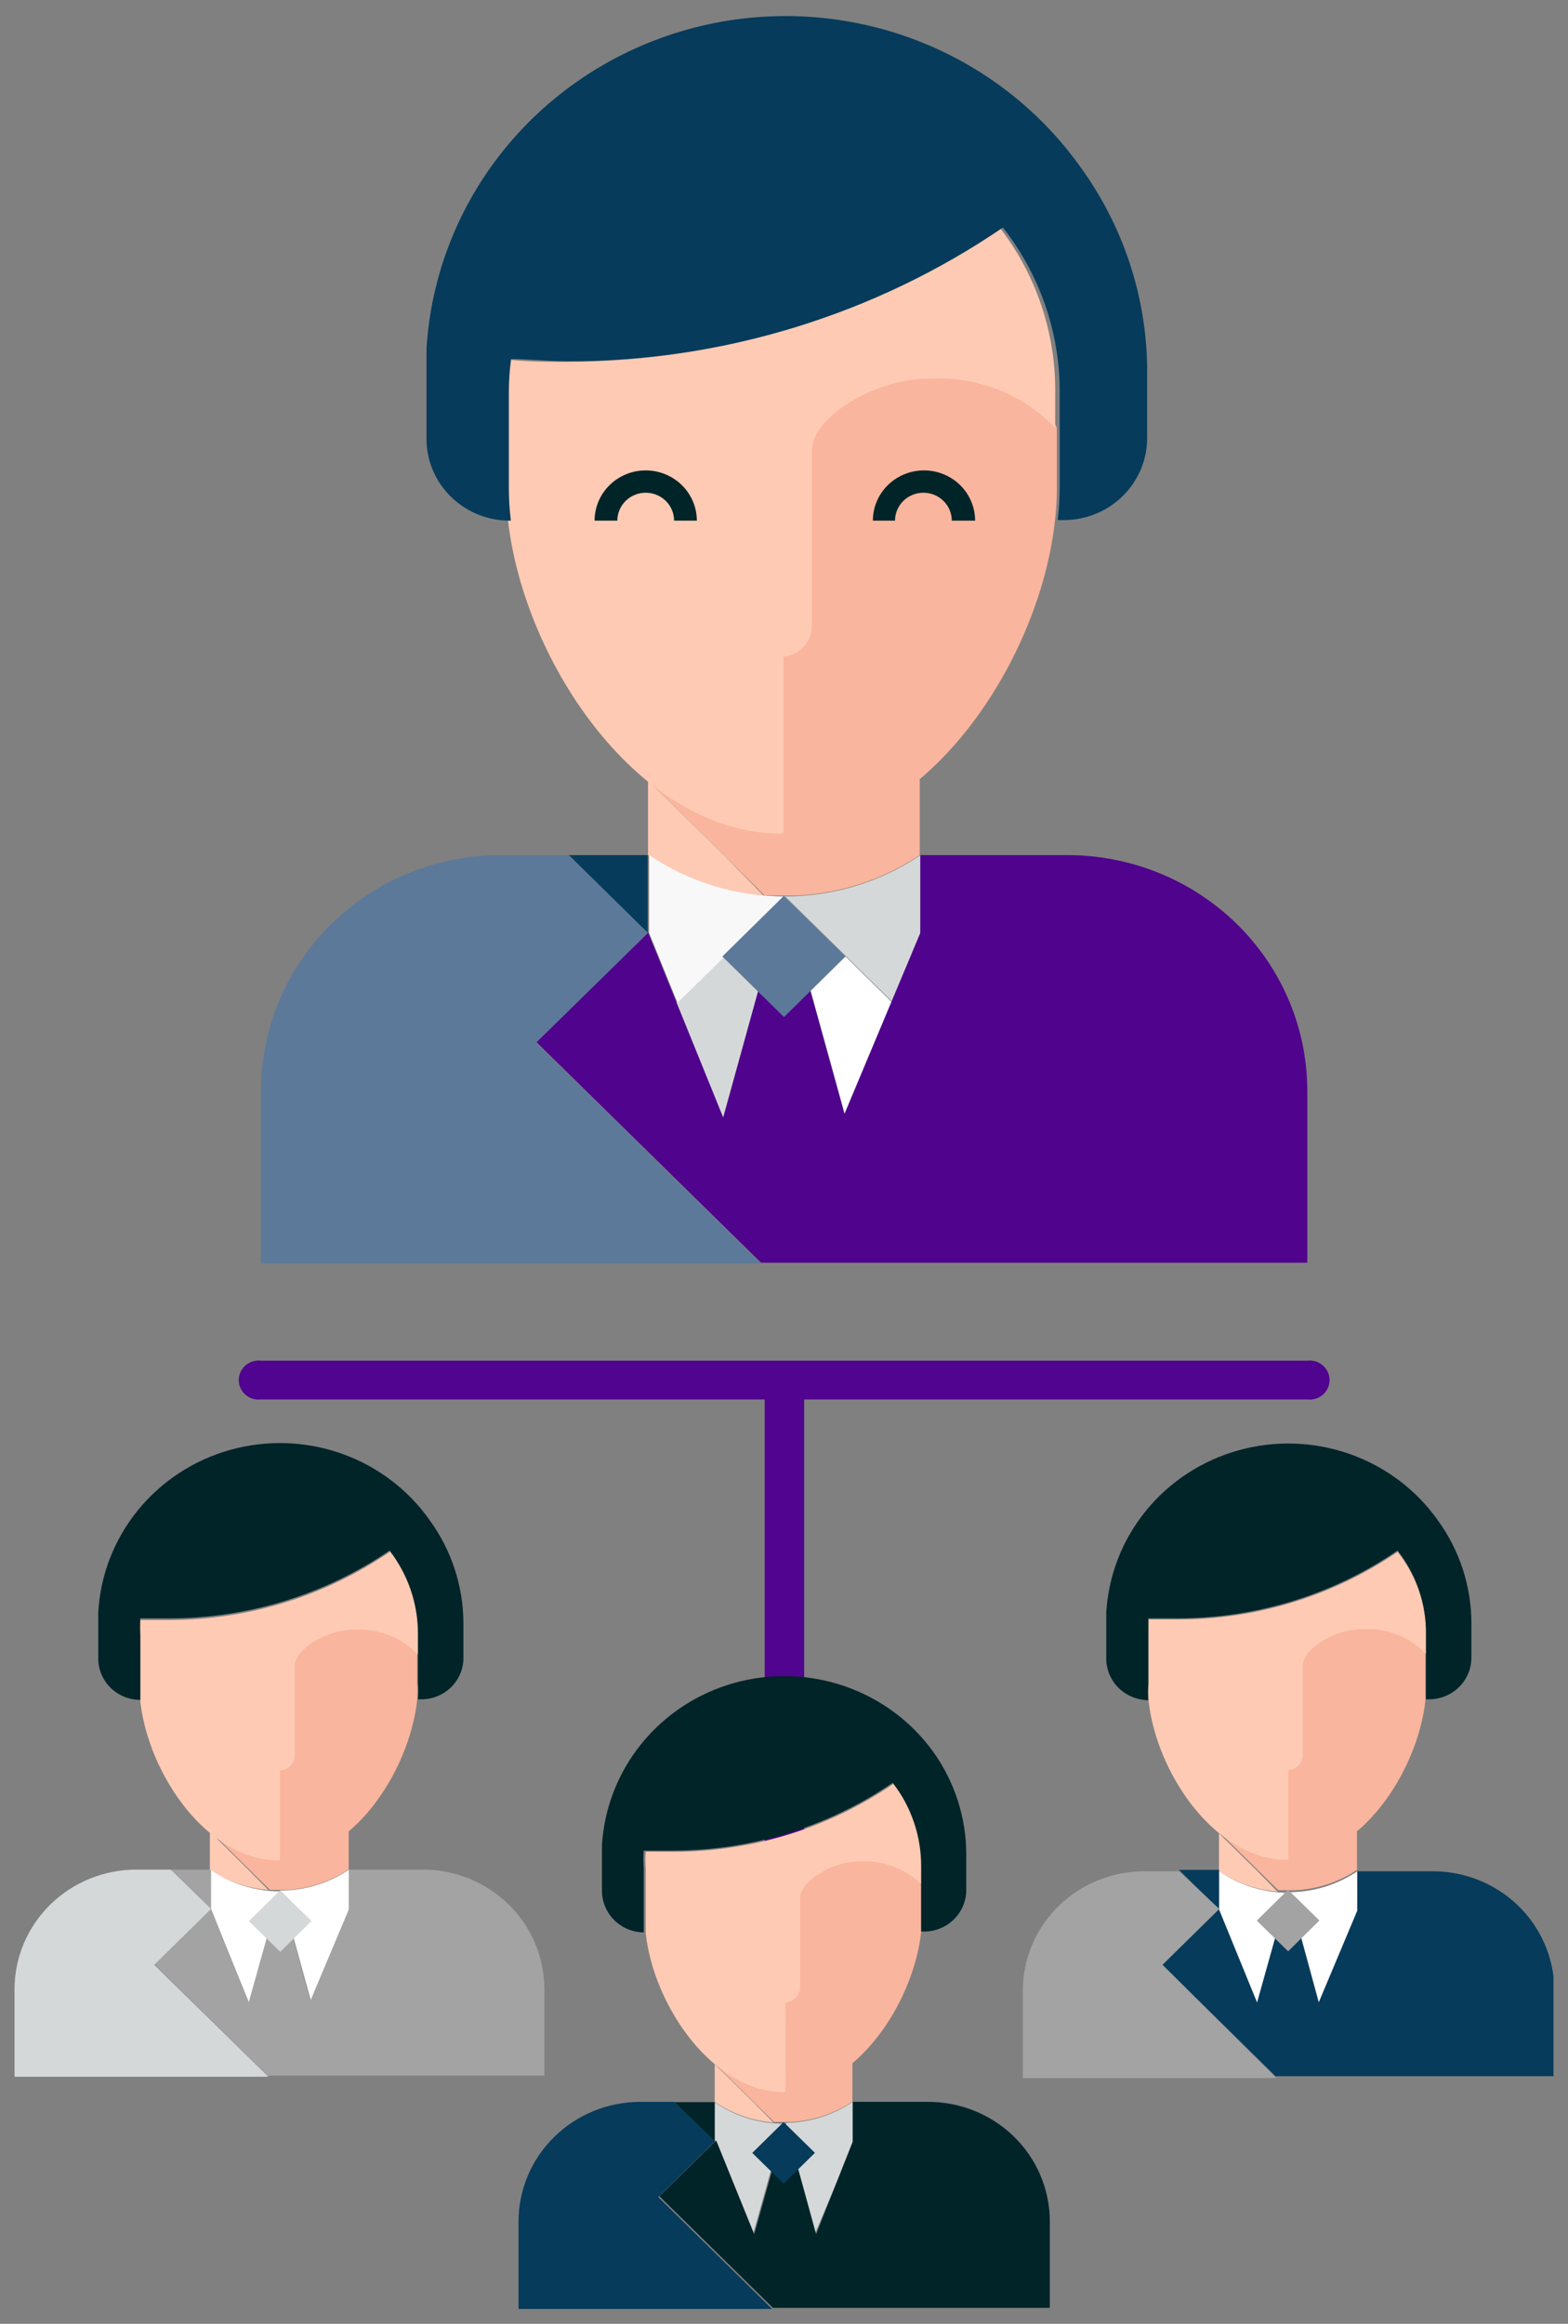<svg width="54" height="80" viewBox="0 0 54 80" fill="none" xmlns="http://www.w3.org/2000/svg">
<rect x="0" y="0" width="54" height="80" fill="#808080" stroke="none"/>
<g clip-path="url(#clip0_1_117280)">
<path d="M45.023 46.843H8.988C8.892 46.831 8.795 46.84 8.702 46.868C8.61 46.897 8.525 46.944 8.452 47.007C8.38 47.071 8.322 47.148 8.282 47.235C8.243 47.322 8.222 47.416 8.222 47.511C8.222 47.606 8.243 47.7 8.282 47.787C8.322 47.873 8.38 47.951 8.452 48.014C8.525 48.077 8.61 48.124 8.702 48.153C8.795 48.181 8.892 48.19 8.988 48.179H26.336V68.534C26.356 68.697 26.436 68.848 26.561 68.957C26.686 69.066 26.848 69.126 27.015 69.126C27.183 69.126 27.344 69.066 27.469 68.957C27.595 68.848 27.675 68.697 27.695 68.534V48.179H45.023C45.119 48.19 45.216 48.181 45.308 48.153C45.401 48.124 45.486 48.077 45.558 48.014C45.631 47.951 45.689 47.873 45.728 47.787C45.768 47.7 45.789 47.606 45.789 47.511C45.789 47.416 45.768 47.322 45.728 47.235C45.689 47.148 45.631 47.071 45.558 47.007C45.486 46.944 45.401 46.897 45.308 46.868C45.216 46.84 45.119 46.831 45.023 46.843Z" fill="#51048F"/>
<path d="M30.706 34.493L27.019 30.86L29.092 38.357L30.706 34.493Z" fill="white"/>
<path d="M23.284 34.532L24.898 38.501L27.02 30.86L23.284 34.532Z" fill="#D5D8D8"/>
<path d="M24.928 29.438L22.317 26.872V29.438C23.499 30.233 24.87 30.713 26.297 30.831L24.928 29.438Z" fill="#FFCAB3"/>
<path d="M22.317 25.18V26.872L24.928 29.438L26.336 30.831C26.561 30.831 26.786 30.831 27.021 30.831H27.461C28.969 30.755 30.427 30.273 31.675 29.438V25.18H22.317Z" fill="#F9B59D"/>
<path d="M31.419 12.456C29.6 12.456 27.449 14.022 26.354 15.281L27.019 28.736C31.82 28.688 35.771 22.883 36.328 17.962C36.375 17.577 36.398 17.188 36.396 16.8V14.733C35.927 13.484 32.788 12.456 31.419 12.456Z" fill="#F9B59D"/>
<path d="M34.443 7.852C30.046 10.857 24.817 12.463 19.462 12.456C18.807 12.456 18.171 12.456 17.506 12.379C17.455 12.751 17.429 13.127 17.428 13.503V16.761C17.427 17.15 17.45 17.538 17.496 17.924C18.063 22.864 22.053 28.698 26.893 28.698H26.982V22.605C27.256 22.58 27.511 22.453 27.693 22.249C27.875 22.045 27.971 21.78 27.959 21.509V15.502C27.959 14.387 30.091 13.042 31.949 13.042C32.763 12.986 33.579 13.109 34.338 13.401C35.098 13.694 35.781 14.149 36.34 14.733V13.484C36.354 11.453 35.687 9.474 34.443 7.852Z" fill="#FFCAB3"/>
<path d="M37.179 5.709C35.698 3.646 33.601 2.087 31.179 1.247C28.756 0.407 26.128 0.328 23.658 1.02C21.188 1.713 18.998 3.143 17.391 5.112C15.784 7.082 14.839 9.494 14.688 12.014C14.688 12.235 14.688 12.446 14.688 12.667V15.108C14.688 15.852 14.987 16.565 15.521 17.093C16.054 17.62 16.777 17.919 17.534 17.924H17.593C17.546 17.538 17.523 17.15 17.524 16.762V13.484C17.525 13.108 17.551 12.732 17.602 12.36C18.228 12.36 18.864 12.437 19.558 12.437C24.912 12.439 30.14 10.833 34.539 7.833C35.809 9.452 36.496 11.44 36.495 13.484V16.742C36.496 17.131 36.473 17.519 36.426 17.905H36.661C37.416 17.898 38.139 17.598 38.671 17.071C39.204 16.544 39.504 15.832 39.506 15.089V12.648C39.474 10.155 38.661 7.732 37.179 5.709Z" fill="#063B5B"/>
<path d="M22.354 29.438V32.119L23.332 34.522L27.067 30.86C25.386 30.871 23.741 30.374 22.354 29.438Z" fill="#F8F8F9"/>
<path d="M31.704 32.119V29.438C30.331 30.365 28.705 30.861 27.04 30.86L30.736 34.493L31.704 32.119Z" fill="#D5D8D8"/>
<path d="M36.759 29.438H31.693V32.119L29.082 38.347L27.009 30.86L24.907 38.472L22.316 32.09L18.463 35.867L26.207 43.47H45.022V37.53C45.014 35.381 44.14 33.323 42.591 31.806C41.042 30.29 38.945 29.438 36.759 29.438Z" fill="#50048D"/>
<path d="M22.306 29.438H19.587L22.306 32.119V29.438Z" fill="#063B5B"/>
<path d="M18.463 35.896L22.316 32.119L19.587 29.438H17.24C16.156 29.438 15.082 29.648 14.08 30.056C13.078 30.465 12.168 31.063 11.401 31.817C10.635 32.571 10.027 33.467 9.613 34.452C9.199 35.437 8.986 36.493 8.987 37.559V43.498H26.207L18.463 35.896Z" fill="#5D7999"/>
<path d="M26.997 30.84L24.876 32.928L27 35.013L29.122 32.925L26.997 30.84Z" fill="#5D7999"/>
<path d="M23.998 17.924H23.215C23.215 17.669 23.112 17.425 22.929 17.245C22.745 17.064 22.497 16.963 22.237 16.963C21.978 16.963 21.729 17.064 21.546 17.245C21.363 17.425 21.26 17.669 21.26 17.924H20.477C20.477 17.465 20.663 17.025 20.993 16.701C21.323 16.377 21.771 16.194 22.237 16.194C22.704 16.194 23.152 16.377 23.482 16.701C23.812 17.025 23.998 17.465 23.998 17.924Z" fill="#012428"/>
<path d="M33.562 17.924H32.779C32.779 17.669 32.676 17.425 32.493 17.245C32.309 17.064 32.061 16.963 31.801 16.963C31.542 16.963 31.293 17.064 31.11 17.245C30.927 17.425 30.823 17.669 30.823 17.924H30.061C30.061 17.465 30.246 17.025 30.576 16.701C30.906 16.377 31.354 16.194 31.821 16.194C32.288 16.194 32.736 16.377 33.066 16.701C33.396 17.025 33.581 17.465 33.581 17.924H33.562Z" fill="#012428"/>
<path d="M25.934 72.359L24.614 71.062V72.359C25.213 72.767 25.912 73.013 26.638 73.071L25.934 72.359Z" fill="#FFCAB3"/>
<path d="M24.614 70.187V71.042L25.934 72.34L26.658 73.051H27.225C27.988 73.016 28.726 72.773 29.357 72.349V70.187H24.614Z" fill="#F9B59D"/>
<path d="M29.23 63.748C28.222 63.89 27.307 64.402 26.668 65.18L27 71.984C29.435 71.984 31.44 69.015 31.723 66.525C31.723 66.324 31.723 66.122 31.723 65.93V64.911C31.508 64.257 29.924 63.748 29.23 63.748Z" fill="#F9B59D"/>
<path d="M30.765 61.413C28.55 62.93 25.916 63.745 23.216 63.748C22.883 63.748 22.561 63.748 22.238 63.748C22.223 63.94 22.223 64.133 22.238 64.325V65.968C22.238 66.16 22.238 66.362 22.238 66.564C22.521 69.072 24.555 72.023 27 72.023H27.049V68.938C27.191 68.928 27.323 68.864 27.418 68.76C27.513 68.656 27.563 68.52 27.557 68.38V65.334C27.557 64.776 28.643 64.084 29.582 64.084C29.994 64.055 30.408 64.118 30.792 64.267C31.176 64.417 31.521 64.65 31.801 64.949V64.325C31.797 63.267 31.432 62.242 30.765 61.413Z" fill="#FFCAB3"/>
<path d="M32.153 60.327C31.402 59.277 30.337 58.483 29.107 58.055C27.876 57.627 26.54 57.586 25.285 57.938C24.029 58.289 22.916 59.017 22.101 60.018C21.285 61.02 20.806 62.246 20.731 63.527C20.731 63.642 20.731 63.748 20.731 63.864V65.094C20.731 65.47 20.882 65.832 21.151 66.1C21.42 66.368 21.786 66.521 22.169 66.526C22.169 66.324 22.169 66.122 22.169 65.93V64.286C22.154 64.094 22.154 63.902 22.169 63.71C22.482 63.71 22.805 63.71 23.147 63.71C25.863 63.713 28.514 62.898 30.745 61.374C31.385 62.203 31.728 63.217 31.723 64.257V65.901C31.723 66.093 31.723 66.295 31.723 66.497H31.83C32.215 66.494 32.583 66.342 32.854 66.074C33.125 65.806 33.277 65.443 33.277 65.065V63.835C33.275 62.58 32.883 61.356 32.153 60.327Z" fill="#012428"/>
<path d="M24.614 72.359V73.724L25.113 74.945L25.924 76.953L27 73.109C26.155 73.113 25.328 72.862 24.634 72.388L24.614 72.359Z" fill="#D5D8D8"/>
<path d="M29.366 73.724V72.359C28.671 72.833 27.845 73.084 26.999 73.08L28.055 76.924L28.867 75.002L29.375 73.801L29.366 73.724Z" fill="#D5D8D8"/>
<path d="M31.939 72.359H29.368V73.724L28.106 76.915L27.05 73.071L25.974 76.915L24.664 73.686L22.709 75.608L26.62 79.452H36.154V76.444C36.15 75.904 36.038 75.37 35.824 74.872C35.61 74.374 35.299 73.923 34.907 73.544C34.516 73.165 34.053 72.865 33.543 72.662C33.034 72.458 32.489 72.356 31.939 72.359Z" fill="#012428"/>
<path d="M24.614 72.369H23.226L24.614 73.724V72.369Z" fill="#012428"/>
<path d="M22.669 75.637L24.624 73.715L23.216 72.359H22.043C20.932 72.362 19.867 72.797 19.083 73.57C18.298 74.343 17.857 75.391 17.857 76.482V79.49H26.59L22.669 75.637Z" fill="#063B5B"/>
<path d="M26.985 73.055L25.907 74.116L26.987 75.175L28.065 74.114L26.985 73.055Z" fill="#063B5B"/>
<path d="M8.548 64.363L7.228 63.056V64.363C7.825 64.767 8.52 65.009 9.242 65.065L8.548 64.363Z" fill="#FFCAB3"/>
<path d="M7.266 62.2V63.056L8.586 64.363L9.3 65.064H9.652H9.867C10.634 65.026 11.376 64.78 12.009 64.353V62.191L7.266 62.2Z" fill="#F9B59D"/>
<path d="M11.882 55.771C10.871 55.911 9.952 56.423 9.31 57.203L9.653 64.007C12.087 64.007 14.082 61.038 14.366 58.539C14.38 58.344 14.38 58.148 14.366 57.953V56.924C14.151 56.261 12.576 55.771 11.882 55.771Z" fill="#F9B59D"/>
<path d="M13.437 53.416C11.2 54.95 8.537 55.772 5.81 55.771C5.487 55.771 5.164 55.771 4.832 55.771C4.822 55.96 4.822 56.149 4.832 56.338V57.991C4.832 58.183 4.832 58.376 4.832 58.577C5.115 61.086 7.139 64.046 9.594 64.046H9.643V60.951C9.784 60.944 9.916 60.882 10.011 60.78C10.106 60.677 10.157 60.542 10.151 60.404V57.347C10.151 56.79 11.227 56.108 12.166 56.108C12.579 56.079 12.993 56.141 13.378 56.289C13.764 56.437 14.111 56.667 14.395 56.963V56.338C14.416 55.286 14.079 54.258 13.437 53.416Z" fill="#FFCAB3"/>
<path d="M14.795 52.331C14.05 51.274 12.988 50.473 11.756 50.04C10.525 49.606 9.186 49.563 7.928 49.914C6.67 50.266 5.556 50.996 4.741 52.001C3.926 53.007 3.451 54.238 3.384 55.522C3.384 55.637 3.384 55.752 3.384 55.858V57.098C3.384 57.475 3.536 57.837 3.808 58.103C4.079 58.37 4.447 58.52 4.831 58.52C4.831 58.318 4.831 58.126 4.831 57.934V56.281C4.821 56.092 4.821 55.903 4.831 55.714C5.154 55.714 5.476 55.714 5.809 55.714C8.528 55.717 11.183 54.902 13.417 53.378C14.057 54.207 14.401 55.221 14.395 56.261V57.914C14.409 58.11 14.409 58.306 14.395 58.501H14.512C14.702 58.501 14.89 58.464 15.066 58.392C15.241 58.321 15.401 58.216 15.535 58.084C15.67 57.952 15.776 57.795 15.849 57.623C15.922 57.45 15.959 57.265 15.959 57.078V55.839C15.947 54.58 15.541 53.355 14.795 52.331Z" fill="#012428"/>
<path d="M7.266 64.363V65.718L7.755 66.939L8.577 68.957L9.652 65.113C8.808 65.113 7.983 64.862 7.286 64.392L7.266 64.363Z" fill="white"/>
<path d="M12.018 65.718V64.363C11.325 64.833 10.503 65.084 9.661 65.084L10.708 68.88L11.529 66.958L12.038 65.757L12.018 65.718Z" fill="white"/>
<path d="M14.591 64.363H12.019V65.718L10.689 68.88L9.643 65.084L8.567 68.928L7.257 65.69L5.301 67.612L9.212 71.456H18.747V68.448C18.739 67.367 18.299 66.332 17.521 65.568C16.743 64.804 15.691 64.371 14.591 64.363Z" fill="#A3A3A3"/>
<path d="M7.257 64.363H5.878L7.257 65.728V64.363Z" fill="#A3A3A3"/>
<path d="M5.311 67.641L7.267 65.718L5.878 64.363H4.695C3.584 64.363 2.519 64.796 1.732 65.567C0.946 66.339 0.503 67.385 0.5 68.477V71.494H9.242L5.311 67.641Z" fill="#D5D8D8"/>
<path d="M9.649 65.075L8.571 66.136L9.651 67.195L10.729 66.134L9.649 65.075Z" fill="#D5D8D8"/>
<path d="M43.31 64.421L41.98 63.114V64.421C42.579 64.822 43.273 65.063 43.995 65.122L43.31 64.421Z" fill="#FFCAB3"/>
<path d="M41.98 62.21V63.066L43.31 64.373L44.024 65.074H44.376H44.591C45.357 65.04 46.099 64.797 46.733 64.373V62.21H41.98Z" fill="#F9B59D"/>
<path d="M46.606 55.771C45.593 55.912 44.673 56.428 44.034 57.213L44.376 64.007C46.801 64.007 48.806 61.047 49.09 58.548C49.09 58.347 49.09 58.154 49.09 57.962V56.934C48.874 56.261 47.3 55.771 46.606 55.771Z" fill="#F9B59D"/>
<path d="M48.132 53.426C45.902 54.948 43.25 55.76 40.534 55.752C40.212 55.752 39.889 55.752 39.557 55.752C39.557 55.944 39.557 56.136 39.557 56.329V57.982C39.542 58.177 39.542 58.373 39.557 58.568C39.84 61.076 41.864 64.027 44.319 64.027H44.368V60.942C44.509 60.932 44.64 60.868 44.733 60.764C44.827 60.659 44.874 60.523 44.866 60.384V57.338C44.866 56.78 45.952 56.088 46.891 56.088C47.304 56.06 47.719 56.123 48.105 56.272C48.491 56.422 48.838 56.655 49.12 56.953V56.329C49.135 55.279 48.787 54.256 48.132 53.426Z" fill="#FFCAB3"/>
<path d="M49.519 52.34C48.772 51.285 47.709 50.486 46.477 50.054C45.246 49.622 43.908 49.578 42.65 49.93C41.392 50.281 40.277 51.01 39.461 52.014C38.645 53.018 38.168 54.248 38.098 55.531C38.098 55.646 38.098 55.752 38.098 55.867V57.107C38.1 57.484 38.254 57.844 38.524 58.11C38.795 58.376 39.162 58.527 39.545 58.53C39.531 58.334 39.531 58.139 39.545 57.943V56.29C39.545 56.098 39.545 55.906 39.545 55.714C39.868 55.714 40.19 55.714 40.523 55.714C43.242 55.721 45.899 54.906 48.13 53.378C48.777 54.204 49.122 55.22 49.108 56.261V57.914C49.108 58.107 49.108 58.299 49.108 58.501H49.226C49.609 58.498 49.975 58.348 50.246 58.081C50.517 57.815 50.67 57.455 50.673 57.078V55.867C50.669 54.603 50.266 53.37 49.519 52.34Z" fill="#012428"/>
<path d="M41.98 64.421V65.776L42.479 66.997L43.3 69.005L44.376 65.161C43.531 65.161 42.706 64.91 42.01 64.44L41.98 64.421Z" fill="white"/>
<path d="M46.744 65.728V64.421C46.05 64.889 45.229 65.14 44.387 65.142L45.434 68.986L46.255 67.064L46.763 65.862L46.744 65.728Z" fill="white"/>
<path d="M49.315 64.421H46.743V65.776L45.414 68.938L44.367 65.094L43.292 68.938L41.972 65.709L40.016 67.631L43.927 71.475H53.53V68.467C53.512 67.383 53.059 66.35 52.27 65.592C51.48 64.834 50.419 64.413 49.315 64.421Z" fill="#063B5B"/>
<path d="M41.981 64.373H40.602L41.981 65.728V64.373Z" fill="#063B5B"/>
<path d="M40.035 67.641L41.991 65.718L40.602 64.421H39.419C38.868 64.42 38.323 64.525 37.814 64.731C37.305 64.937 36.843 65.24 36.453 65.622C36.063 66.004 35.754 66.458 35.543 66.958C35.333 67.458 35.224 67.993 35.224 68.534V71.542H43.956L40.035 67.641Z" fill="#A3A3A3"/>
<path d="M44.358 65.057L43.282 66.119L44.362 67.177L45.439 66.115L44.358 65.057Z" fill="#A3A3A3"/>
</g>
<defs>
<clipPath id="clip0_1_117280">
<rect width="53" height="79" fill="white" transform="translate(0.5 0.5)"/>
</clipPath>
</defs>
</svg>
